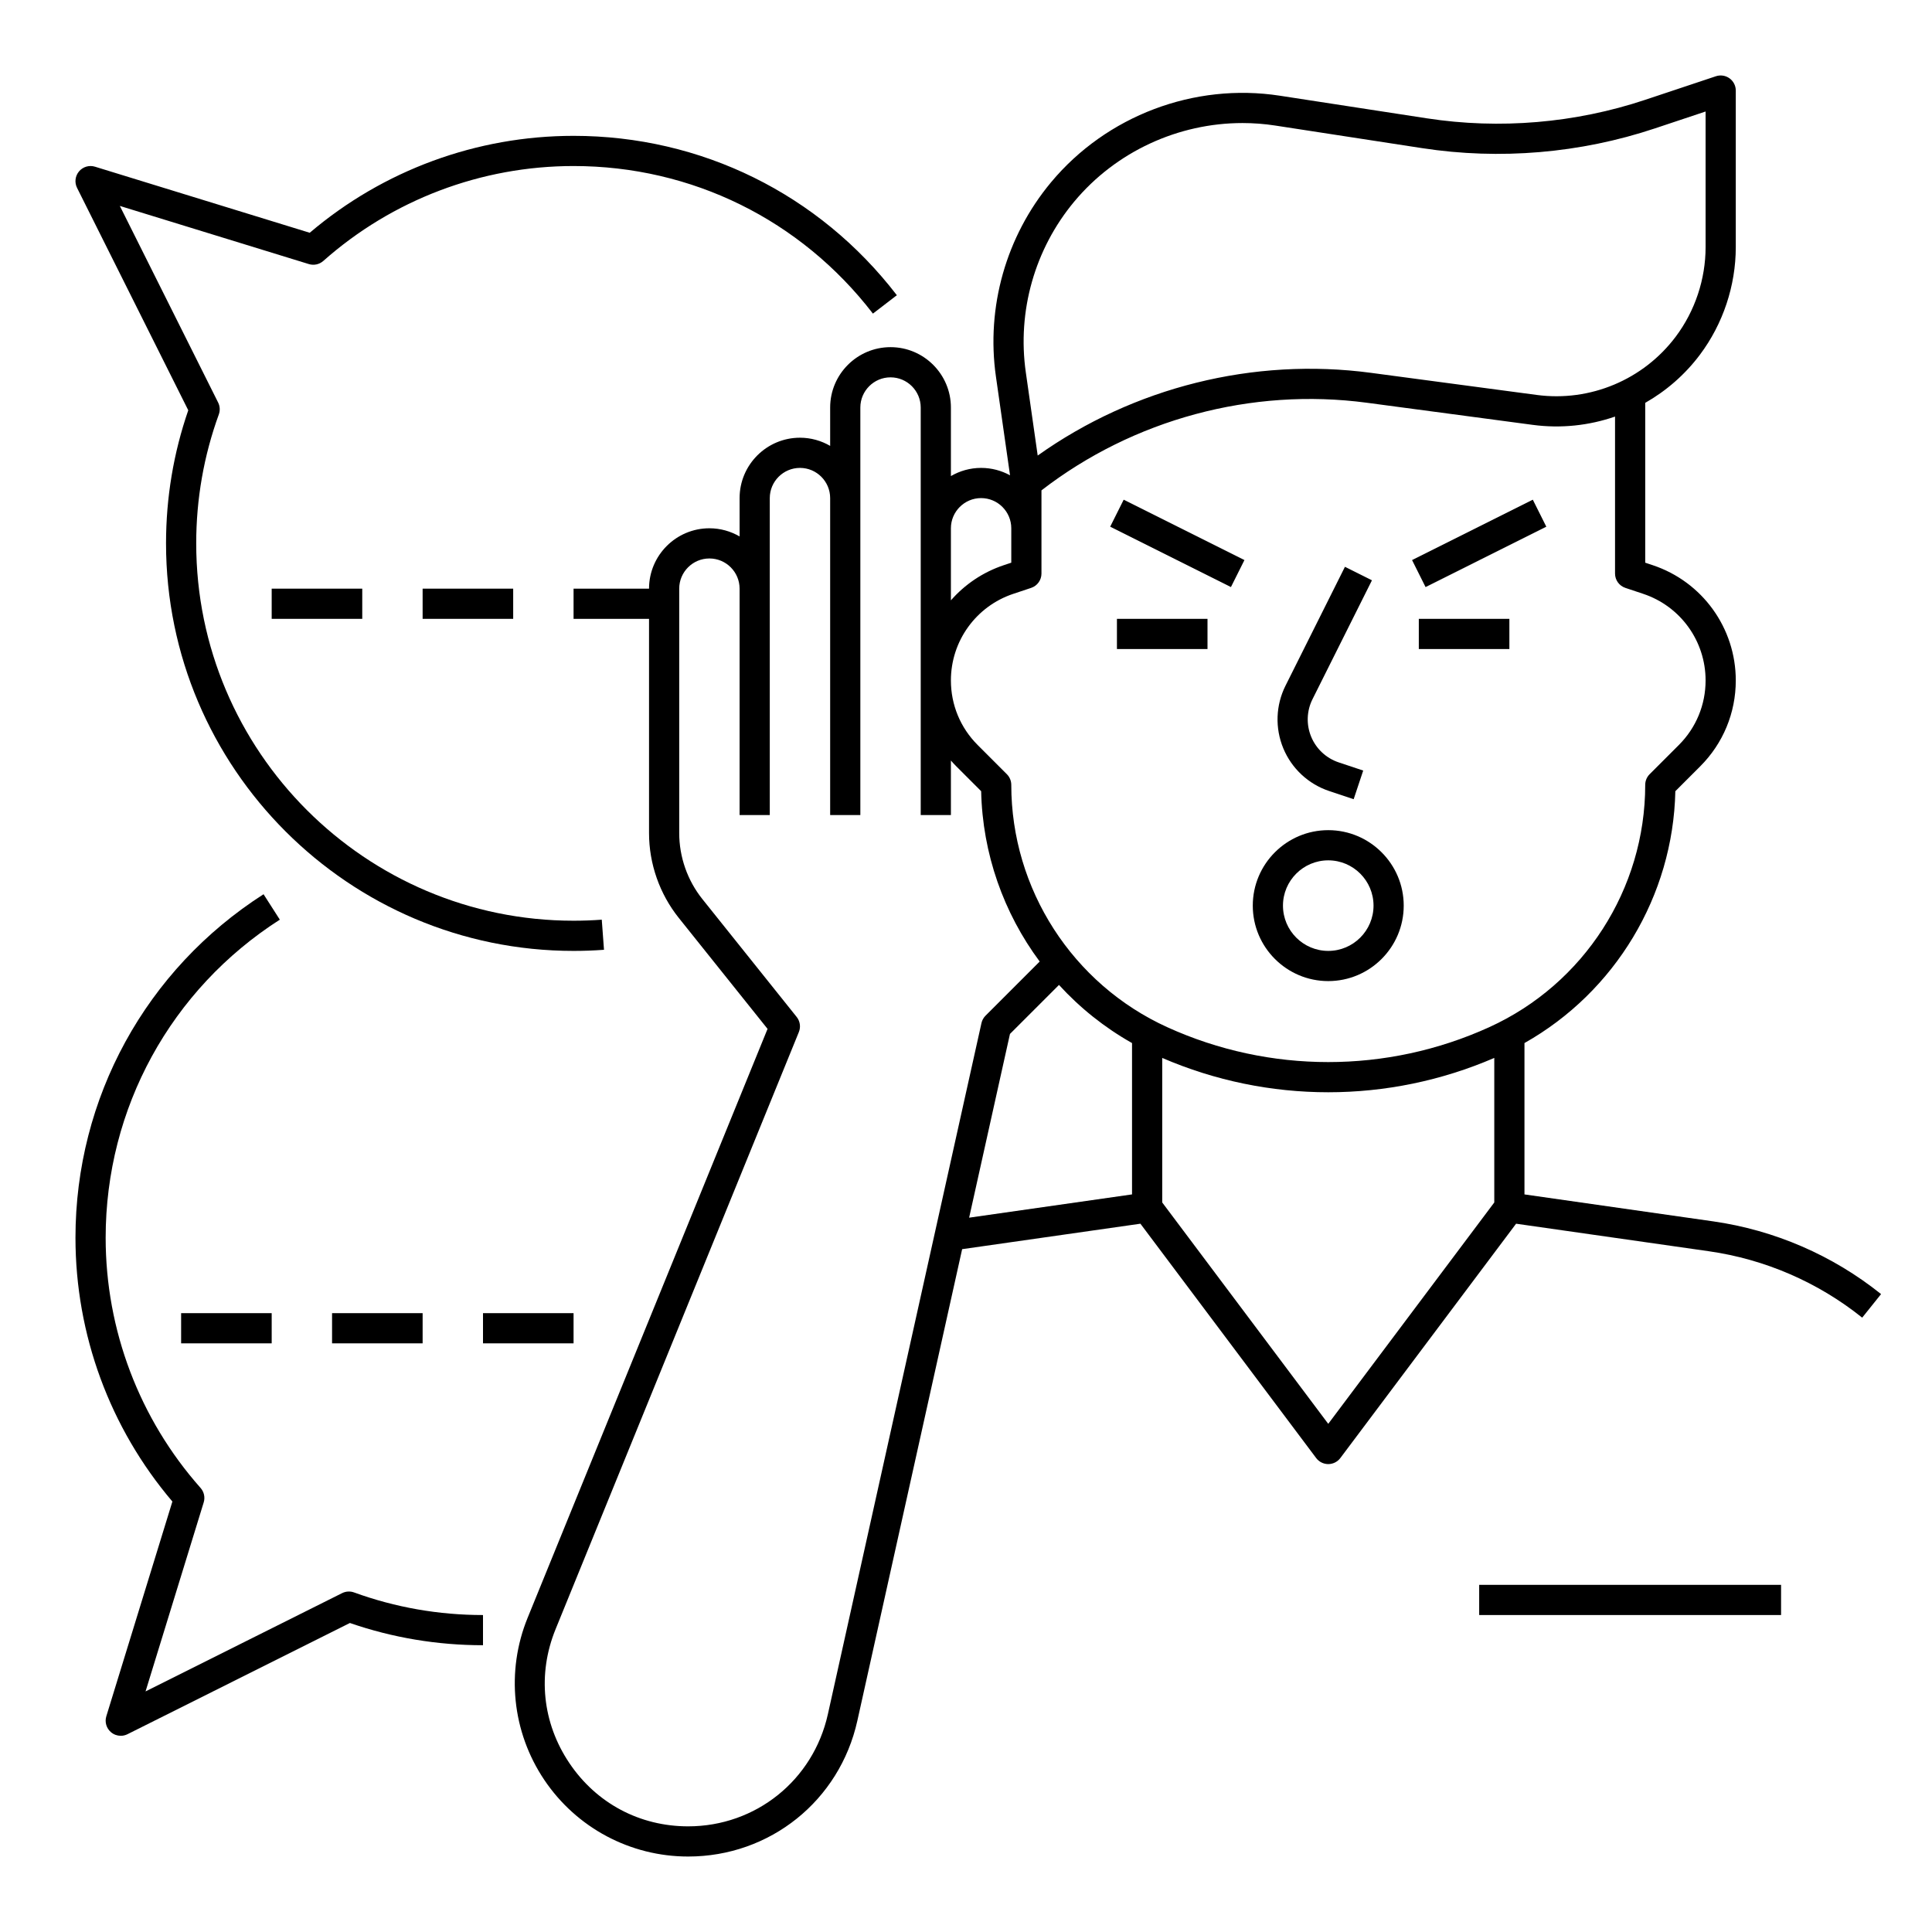 <?xml version="1.0" ?><svg viewBox="0 0 512 512" xmlns="http://www.w3.org/2000/svg"><g id="a"/><g id="b"/><g id="c"><g><path d="M352.237,209.629l6.499,2.166,2.529-7.59-6.498-2.166c-3.302-1.101-5.96-3.576-7.292-6.792-1.332-3.216-1.203-6.846,.354-9.959l15.75-31.5-7.155-3.578-15.75,31.5c-2.595,5.189-2.809,11.239-.589,16.599,2.22,5.359,6.649,9.485,12.153,11.32Z"/><rect height="8" transform="translate(-23.012 190.533) rotate(-26.568)" width="35.777" x="374.111" y="140"/><rect height="8" width="24" x="376" y="164"/><rect height="8" width="24" x="296" y="164"/><path d="M352,220c-11.028,0-20,8.972-20,20s8.972,20,20,20,20-8.972,20-20-8.972-20-20-20Zm0,32c-6.617,0-12-5.383-12-12s5.383-12,12-12,12,5.383,12,12-5.383,12-12,12Z"/><path d="M453.989,323.672l-49.989-7.141v-40.11c24.017-13.542,39.388-38.949,39.982-66.746l6.589-6.588c6.081-6.081,9.429-14.166,9.429-22.765,0-13.879-8.847-26.153-22.014-30.542l-1.986-.662v-42.357c5.567-3.17,10.53-7.466,14.497-12.755,6.128-8.171,9.503-18.297,9.503-28.511V24c0-1.286-.618-2.493-1.661-3.245-1.042-.751-2.383-.957-3.604-.55l-18.737,6.246c-18.543,6.182-38.557,7.878-57.877,4.905l-38.949-5.992c-22.698-3.492-45.931,5.298-60.633,22.941-11.916,14.3-17.241,33.069-14.609,51.496l3.738,26.162c-2.279-1.25-4.891-1.963-7.668-1.963-2.916,0-5.643,.797-8,2.165v-18.165c0-8.822-7.178-16-16-16s-16,7.178-16,16v10.165c-2.357-1.368-5.084-2.165-8-2.165-8.822,0-16,7.178-16,16v10.165c-2.357-1.368-5.084-2.165-8-2.165-8.822,0-16,7.178-16,16h-20v8h20v56.775c0,8.144,2.802,16.13,7.889,22.489l23.521,29.401-63.585,156.072c-5.78,14.188-4.127,30.248,4.421,42.96,8.548,12.713,22.798,20.303,38.117,20.303,21.694,0,40.132-14.791,44.839-35.968l27.775-124.988,47.244-6.749,46.579,62.105c.756,1.007,1.941,1.6,3.2,1.6s2.444-.593,3.2-1.6l46.579-62.105,51.079,7.297c14.871,2.124,28.924,8.21,40.641,17.599l5.003-6.243c-12.834-10.284-28.225-16.949-44.512-19.276Zm-23.254-167.877l4.721,1.574c9.896,3.298,16.544,12.522,16.544,22.953,0,6.463-2.517,12.539-7.086,17.108l-7.742,7.742c-.75,.75-1.171,1.768-1.171,2.829,0,27.594-16.232,52.802-41.353,64.221-27.103,12.319-58.191,12.32-85.294-0-25.121-11.418-41.353-36.626-41.353-64.221,0-1.061-.421-2.078-1.171-2.829l-7.742-7.742c-4.57-4.569-7.086-10.645-7.086-17.108,0-10.43,6.648-19.654,16.544-22.953l4.721-1.574c1.633-.544,2.735-2.073,2.735-3.795v-22.046c24.366-18.835,55.685-27.291,86.247-23.219l43.955,5.861c7.461,.995,14.913,.183,21.799-2.199v41.603c0,1.722,1.102,3.25,2.735,3.795ZM284.685,53.426c11.043-13.251,27.563-20.818,44.585-20.818,2.889,0,5.792,.218,8.686,.663l38.949,5.992c20.572,3.164,41.88,1.359,61.624-5.223l13.472-4.491v35.944c0,8.495-2.807,16.916-7.904,23.711-8.567,11.423-22.685,17.347-36.837,15.461l-43.955-5.861c-31.066-4.142-62.861,3.822-88.303,21.92l-3.151-22.057c-2.313-16.189,2.365-32.679,12.834-45.243Zm-24.685,78.574c4.411,0,8,3.589,8,8v9.117l-1.986,.662c-5.559,1.853-10.335,5.124-14.014,9.316v-19.095c0-4.411,3.589-8,8-8Zm-40.608,322.296c-3.887,17.489-19.114,29.704-37.029,29.704-12.84,0-24.313-6.111-31.478-16.767-7.165-10.655-8.496-23.587-3.651-35.478l64.471-158.246c.547-1.343,.325-2.876-.581-4.008l-24.988-31.234c-3.957-4.946-6.136-11.158-6.136-17.492v-64.775c0-4.411,3.589-8,8-8s8,3.589,8,8v60h8v-84c0-4.411,3.589-8,8-8s8,3.589,8,8v84h8V108c0-4.411,3.589-8,8-8s8,3.589,8,8v108h8v-14.449c.46,.523,.932,1.038,1.429,1.535l6.589,6.588c.354,16.564,5.961,32.276,15.51,45.14l-14.356,14.356c-.538,.538-.911,1.218-1.076,1.961l-40.703,183.164Zm48.26-180.292l12.989-12.988c5.536,6.058,12.046,11.281,19.359,15.405v40.109l-43.169,6.167,10.821-48.693Zm84.348,103.329l-44-58.667v-38.304c14.043,6.06,29.02,9.098,44,9.098s29.958-3.039,44-9.099v38.304l-44,58.667Z"/><path d="M49.892,108.728c-3.911,11.319-5.892,23.177-5.892,35.272,0,59.551,48.449,108,108,108,2.69,0,5.404-.1,8.066-.297l-.591-7.979c-2.466,.183-4.981,.275-7.475,.275-55.14,0-100-44.86-100-100,0-11.744,2.015-23.241,5.99-34.172,.375-1.032,.31-2.173-.182-3.156L31.758,54.572l50.092,15.412c1.333,.409,2.786,.096,3.83-.831,18.292-16.22,41.845-25.153,66.319-25.153,31.309,0,60.224,14.255,79.331,39.11l6.343-4.876c-20.633-26.84-51.86-42.234-85.673-42.234-25.677,0-50.415,9.104-69.919,25.685L25.176,44.177c-1.531-.472-3.193,.017-4.229,1.238-1.035,1.222-1.241,2.942-.525,4.375l29.47,58.939Z"/><rect height="8" width="24" x="72" y="156"/><rect height="8" width="24" x="112" y="156"/><path d="M90.672,422.192l-52.1,26.05,15.412-50.092c.41-1.334,.096-2.786-.831-3.83-16.22-18.292-25.153-41.845-25.153-66.319,0-34.271,17.255-65.778,46.156-84.282l-4.313-6.737c-31.21,19.982-49.843,54.008-49.843,91.02,0,25.677,9.104,50.415,25.685,69.919l-17.508,56.905c-.471,1.53,.016,3.194,1.238,4.229,.738,.625,1.658,.948,2.586,.948,.608,0,1.221-.139,1.788-.422l58.939-29.47c11.319,3.911,23.177,5.892,35.272,5.892v-8c-11.744,0-23.241-2.015-34.172-5.99-1.032-.374-2.172-.31-3.156,.182Z"/><rect height="8" width="24" x="48" y="348"/><rect height="8" width="24" x="88" y="348"/><rect height="8" width="24" x="128" y="348"/><rect height="8" width="80" x="392" y="420"/><rect height="35.777" transform="translate(43.672 358.663) rotate(-63.435)" width="8" x="308" y="126.111"/></g></g><g id="d"/></svg>